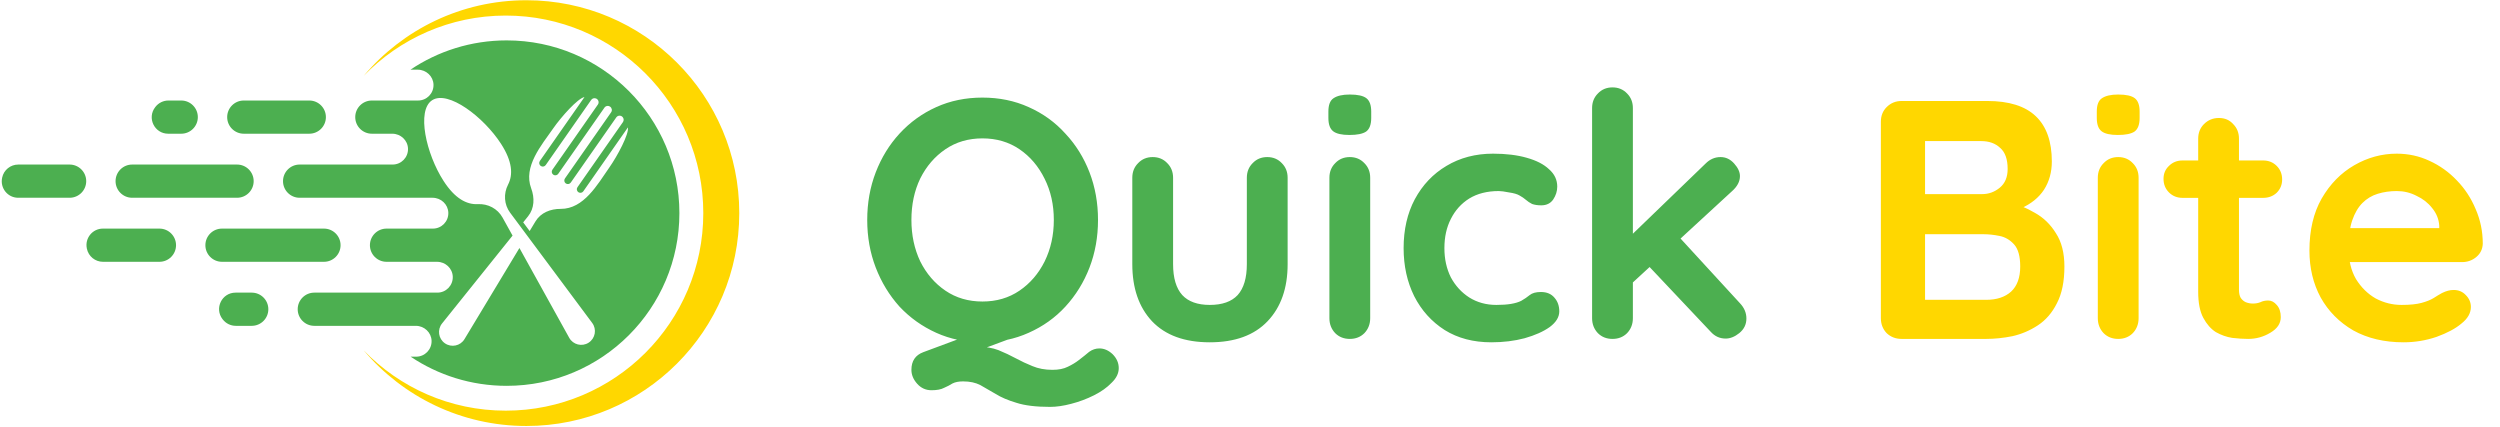<svg width="568" height="97" viewBox="0 0 568 97" fill="none" xmlns="http://www.w3.org/2000/svg">
<path d="M119.599 0.056C104.776 0.056 91.508 6.727 82.638 17.229C90.796 8.79 102.239 3.537 114.905 3.537C139.695 3.537 159.788 23.633 159.788 48.42C159.788 73.207 139.695 93.303 114.905 93.303C102.239 93.303 90.796 88.053 82.638 79.61C91.508 90.113 104.776 96.784 119.599 96.784C146.313 96.784 167.963 75.13 167.963 48.42C167.963 21.71 146.313 0.056 119.599 0.056Z" fill="#FFD700"/>
<path d="M73.606 59.481C75.689 59.481 77.378 57.792 77.378 55.709C77.378 53.626 75.689 51.938 73.606 51.938H50.437C48.351 51.938 46.662 53.626 46.662 55.709C46.662 57.792 48.351 59.481 50.437 59.481H73.606ZM36.223 51.938H23.38C21.009 51.938 19.243 54.121 19.728 56.445C19.732 56.468 19.738 56.495 19.741 56.518C20.106 58.247 21.631 59.481 23.396 59.481H36.223C38.306 59.481 39.995 57.792 39.995 55.709C39.995 53.626 38.306 51.938 36.223 51.938ZM138.448 38.044C135.733 41.936 132.633 47.49 127.39 47.457C125.076 47.44 122.856 48.319 121.659 50.302L120.338 52.492L118.87 50.52L119.984 49.132C121.432 47.326 121.492 44.939 120.679 42.772C118.844 37.864 122.986 33.039 125.705 29.146C127.521 26.545 131.266 22.325 132.794 22.054L122.655 36.573C122.401 36.941 122.492 37.446 122.856 37.703C123.224 37.957 123.729 37.867 123.986 37.502L134.318 22.7C134.559 22.355 135.004 22.218 135.395 22.369L135.415 22.375C135.97 22.589 136.181 23.268 135.84 23.756L125.504 38.562C125.247 38.927 125.337 39.432 125.705 39.689C126.073 39.947 126.578 39.856 126.832 39.489L137.328 24.459C137.615 24.044 138.187 23.94 138.602 24.228L138.622 24.241C139.036 24.532 139.137 25.104 138.846 25.518L128.353 40.549C128.096 40.916 128.186 41.421 128.554 41.679C128.918 41.933 129.427 41.843 129.681 41.478L140.016 26.675C140.357 26.184 141.066 26.147 141.461 26.595L141.471 26.608C141.748 26.926 141.772 27.391 141.531 27.739L131.199 42.538C130.941 42.903 131.035 43.407 131.399 43.665C131.767 43.922 132.272 43.832 132.53 43.464L142.664 28.946C142.935 30.471 140.264 35.446 138.448 38.044ZM133.74 77.855C132.225 78.831 130.199 78.323 129.326 76.748L118.014 56.348L105.532 77.049C104.603 78.594 102.56 79.025 101.082 77.995C99.6 76.962 99.306 74.896 100.433 73.491L116.453 53.529L114.179 49.43C113.059 47.407 110.869 46.256 108.558 46.38C106.017 46.514 103.349 45.099 100.777 41.11C96.822 34.981 94.581 25.094 98.189 22.767C101.794 20.439 109.882 26.552 113.838 32.681C116.413 36.67 116.603 39.683 115.433 41.943C114.37 43.996 114.517 46.467 115.898 48.323L134.549 73.374C135.626 74.822 135.255 76.875 133.74 77.855ZM115.119 9.178C107.023 9.178 99.5 11.632 93.254 15.832H94.919C96.828 15.832 98.44 17.33 98.493 19.236C98.547 21.215 96.959 22.837 94.989 22.837H84.487C82.4 22.837 80.711 24.525 80.711 26.608C80.711 28.692 82.4 30.38 84.487 30.38H89.124C91.034 30.38 92.649 31.878 92.699 33.784C92.756 35.764 91.167 37.386 89.198 37.386H68.075C65.992 37.386 64.3 39.074 64.3 41.157C64.3 43.244 65.992 44.932 68.075 44.932H98.286C100.195 44.932 101.807 46.427 101.861 48.336C101.918 50.316 100.326 51.938 98.36 51.938H87.82C85.737 51.938 84.045 53.626 84.045 55.709C84.045 57.792 85.737 59.481 87.82 59.481H99.296C101.205 59.481 102.82 60.976 102.87 62.885C102.924 64.864 101.336 66.486 99.37 66.486H71.409C69.326 66.486 67.637 68.175 67.637 70.258C67.637 72.341 69.326 74.03 71.409 74.03H94.481C96.387 74.03 98.002 75.528 98.055 77.433C98.109 79.416 96.521 81.038 94.551 81.038H93.297C99.537 85.218 107.04 87.662 115.119 87.662C136.789 87.662 154.358 70.091 154.358 48.42C154.358 26.749 136.789 9.178 115.119 9.178ZM57.195 66.486H53.517C50.407 66.486 48.655 70.064 50.564 72.518C50.584 72.542 50.604 72.565 50.621 72.588C51.333 73.498 52.42 74.03 53.574 74.03H57.195C59.278 74.03 60.967 72.341 60.967 70.258C60.967 68.175 59.278 66.486 57.195 66.486ZM55.386 30.38H70.272C72.355 30.38 74.044 28.692 74.044 26.608C74.044 24.525 72.355 22.837 70.272 22.837H55.386C53.303 22.837 51.614 24.525 51.614 26.608C51.614 28.692 53.303 30.38 55.386 30.38ZM15.813 37.386H4.146C2.381 37.386 0.853 38.623 0.492 40.351C0.488 40.375 0.482 40.401 0.478 40.425C-0.003 42.749 1.759 44.932 4.133 44.932H15.813C17.896 44.932 19.588 43.244 19.588 41.157C19.588 39.074 17.896 37.386 15.813 37.386ZM30.027 44.932H53.861C55.944 44.932 57.633 43.244 57.633 41.157C57.633 39.074 55.944 37.386 53.861 37.386H30.027C27.944 37.386 26.255 39.074 26.255 41.157C26.255 43.244 27.944 44.932 30.027 44.932ZM38.212 30.38H41.175C43.258 30.38 44.947 28.692 44.947 26.608C44.947 24.525 43.258 22.837 41.175 22.837H38.266C37.116 22.837 36.029 23.369 35.32 24.275L35.267 24.345C33.351 26.799 35.099 30.38 38.212 30.38Z" fill="#4CAF50"/>
<path d="M249.777 79.162C250.858 79.162 251.862 79.6 252.789 80.475C253.715 81.402 254.179 82.457 254.179 83.641C254.179 84.825 253.638 85.932 252.557 86.962C251.527 88.043 250.189 88.995 248.541 89.819C246.894 90.643 245.169 91.286 243.367 91.75C241.617 92.213 240.021 92.445 238.58 92.445C235.388 92.445 232.839 92.136 230.935 91.518C229.03 90.952 227.46 90.282 226.224 89.51C224.988 88.789 223.83 88.12 222.749 87.502C221.668 86.936 220.355 86.653 218.811 86.653C217.832 86.653 217.034 86.807 216.417 87.116C215.85 87.477 215.207 87.811 214.486 88.12C213.817 88.481 212.864 88.661 211.629 88.661C210.342 88.661 209.261 88.172 208.386 87.193C207.51 86.215 207.073 85.16 207.073 84.027C207.073 82.019 207.974 80.681 209.776 80.012L225.761 74.066L232.711 75.764L217.729 81.325L222.131 78.776C223.933 78.776 225.503 79.034 226.842 79.548C228.232 80.115 229.545 80.732 230.78 81.402C232.016 82.071 233.277 82.663 234.564 83.178C235.903 83.744 237.421 84.027 239.12 84.027C240.51 84.027 241.669 83.796 242.595 83.332C243.573 82.869 244.423 82.354 245.144 81.788C246.019 81.119 246.791 80.501 247.46 79.934C248.181 79.42 248.953 79.162 249.777 79.162ZM249.468 49.972C249.468 53.833 248.825 57.437 247.538 60.783C246.25 64.129 244.423 67.09 242.055 69.664C239.738 72.186 236.958 74.168 233.715 75.61C230.523 77.052 227.022 77.772 223.212 77.772C219.403 77.772 215.902 77.052 212.71 75.61C209.518 74.168 206.738 72.186 204.37 69.664C202.053 67.09 200.251 64.129 198.964 60.783C197.677 57.437 197.034 53.833 197.034 49.972C197.034 46.111 197.677 42.507 198.964 39.161C200.251 35.815 202.053 32.88 204.37 30.357C206.738 27.783 209.518 25.776 212.71 24.334C215.902 22.892 219.403 22.172 223.212 22.172C227.022 22.172 230.523 22.892 233.715 24.334C236.958 25.776 239.738 27.783 242.055 30.357C244.423 32.88 246.25 35.815 247.538 39.161C248.825 42.507 249.468 46.111 249.468 49.972ZM239.429 49.972C239.429 46.523 238.734 43.408 237.344 40.628C235.954 37.797 234.049 35.557 231.63 33.91C229.21 32.262 226.404 31.439 223.212 31.439C220.02 31.439 217.215 32.262 214.795 33.91C212.375 35.557 210.471 37.771 209.081 40.551C207.742 43.331 207.073 46.471 207.073 49.972C207.073 53.421 207.742 56.562 209.081 59.393C210.471 62.173 212.375 64.387 214.795 66.034C217.215 67.682 220.02 68.505 223.212 68.505C226.404 68.505 229.21 67.682 231.63 66.034C234.049 64.387 235.954 62.173 237.344 59.393C238.734 56.562 239.429 53.421 239.429 49.972ZM287.916 35.686C289.255 35.686 290.361 36.149 291.237 37.076C292.112 37.951 292.549 39.058 292.549 40.396V60.011C292.549 65.468 291.031 69.793 287.993 72.984C284.956 76.176 280.58 77.772 274.865 77.772C269.151 77.772 264.775 76.176 261.737 72.984C258.752 69.793 257.259 65.468 257.259 60.011V40.396C257.259 39.058 257.696 37.951 258.571 37.076C259.447 36.149 260.553 35.686 261.892 35.686C263.23 35.686 264.337 36.149 265.212 37.076C266.088 37.951 266.525 39.058 266.525 40.396V60.011C266.525 63.151 267.22 65.494 268.61 67.038C270 68.531 272.085 69.278 274.865 69.278C277.697 69.278 279.808 68.531 281.198 67.038C282.588 65.494 283.283 63.151 283.283 60.011V40.396C283.283 39.058 283.72 37.951 284.595 37.076C285.471 36.149 286.577 35.686 287.916 35.686ZM311.308 72.289C311.308 73.628 310.87 74.76 309.995 75.687C309.12 76.562 308.013 77 306.675 77C305.336 77 304.229 76.562 303.354 75.687C302.479 74.76 302.041 73.628 302.041 72.289V40.396C302.041 39.058 302.479 37.951 303.354 37.076C304.229 36.149 305.336 35.686 306.675 35.686C308.013 35.686 309.12 36.149 309.995 37.076C310.87 37.951 311.308 39.058 311.308 40.396V72.289ZM306.597 30.666C304.847 30.666 303.611 30.383 302.891 29.817C302.17 29.25 301.81 28.247 301.81 26.805V25.338C301.81 23.845 302.196 22.841 302.968 22.326C303.792 21.76 305.027 21.477 306.675 21.477C308.476 21.477 309.738 21.76 310.458 22.326C311.179 22.892 311.54 23.896 311.54 25.338V26.805C311.54 28.298 311.153 29.328 310.381 29.894C309.609 30.409 308.348 30.666 306.597 30.666ZM339.211 34.913C342.145 34.913 344.694 35.222 346.856 35.84C349.07 36.458 350.768 37.333 351.952 38.466C353.188 39.547 353.806 40.86 353.806 42.404C353.806 43.434 353.497 44.412 352.879 45.339C352.261 46.214 351.36 46.651 350.176 46.651C349.353 46.651 348.658 46.548 348.091 46.343C347.577 46.085 347.113 45.776 346.701 45.416C346.289 45.056 345.8 44.721 345.234 44.412C344.719 44.103 343.921 43.871 342.84 43.717C341.811 43.511 341.038 43.408 340.524 43.408C337.898 43.408 335.658 43.974 333.805 45.107C332.003 46.239 330.613 47.784 329.635 49.74C328.657 51.645 328.168 53.859 328.168 56.382C328.168 58.853 328.657 61.066 329.635 63.023C330.665 64.927 332.055 66.446 333.805 67.579C335.607 68.711 337.666 69.278 339.983 69.278C341.27 69.278 342.377 69.201 343.304 69.046C344.23 68.892 345.002 68.66 345.62 68.351C346.341 67.939 346.984 67.502 347.551 67.038C348.117 66.575 348.967 66.343 350.099 66.343C351.438 66.343 352.467 66.781 353.188 67.656C353.909 68.48 354.269 69.509 354.269 70.745C354.269 72.032 353.548 73.216 352.107 74.297C350.665 75.327 348.761 76.176 346.392 76.846C344.076 77.463 341.553 77.772 338.825 77.772C334.758 77.772 331.231 76.846 328.245 74.992C325.259 73.087 322.942 70.513 321.295 67.27C319.699 64.027 318.901 60.397 318.901 56.382C318.901 52.16 319.751 48.453 321.449 45.261C323.2 42.018 325.594 39.495 328.631 37.694C331.72 35.84 335.247 34.913 339.211 34.913ZM366.357 77C365.018 77 363.912 76.562 363.036 75.687C362.161 74.76 361.724 73.628 361.724 72.289V24.566C361.724 23.227 362.161 22.12 363.036 21.245C363.912 20.318 365.018 19.855 366.357 19.855C367.696 19.855 368.802 20.318 369.678 21.245C370.553 22.12 370.99 23.227 370.99 24.566V72.289C370.99 73.628 370.553 74.76 369.678 75.687C368.802 76.562 367.696 77 366.357 77ZM390.914 35.686C392.098 35.686 393.128 36.175 394.003 37.153C394.878 38.131 395.316 39.084 395.316 40.01C395.316 41.246 394.698 42.404 393.462 43.485L370.218 64.876L369.832 54.219L387.516 37.153C388.494 36.175 389.627 35.686 390.914 35.686ZM392.072 76.923C390.734 76.923 389.601 76.408 388.674 75.378L374.388 60.243L381.415 53.756L395.316 68.892C396.294 69.921 396.783 71.08 396.783 72.367C396.783 73.705 396.242 74.812 395.161 75.687C394.131 76.511 393.102 76.923 392.072 76.923Z" fill="#4CAF50"/>
<path d="M451.504 22.944C456.446 22.944 460.127 24.102 462.547 26.419C464.966 28.736 466.176 32.159 466.176 36.69C466.176 39.109 465.584 41.246 464.4 43.099C463.216 44.901 461.465 46.317 459.149 47.346C456.832 48.325 453.975 48.814 450.577 48.814L450.886 45.339C452.482 45.339 454.309 45.57 456.369 46.034C458.428 46.446 460.41 47.218 462.315 48.35C464.271 49.431 465.867 50.976 467.103 52.984C468.39 54.94 469.033 57.463 469.033 60.551C469.033 63.949 468.467 66.729 467.334 68.892C466.253 71.054 464.812 72.727 463.01 73.911C461.208 75.095 459.277 75.919 457.218 76.382C455.159 76.794 453.177 77 451.272 77H432.043C430.705 77 429.572 76.562 428.646 75.687C427.77 74.76 427.333 73.628 427.333 72.289V27.655C427.333 26.316 427.77 25.209 428.646 24.334C429.572 23.407 430.705 22.944 432.043 22.944H451.504ZM450.114 32.056H436.368L437.372 30.821V44.798L436.445 44.103H450.345C451.838 44.103 453.177 43.614 454.361 42.636C455.545 41.658 456.137 40.242 456.137 38.389C456.137 36.175 455.571 34.579 454.438 33.601C453.357 32.571 451.916 32.056 450.114 32.056ZM450.731 53.215H436.677L437.372 52.598V68.892L436.6 68.119H451.272C453.64 68.119 455.519 67.502 456.909 66.266C458.299 64.979 458.994 63.074 458.994 60.551C458.994 58.235 458.531 56.562 457.604 55.532C456.678 54.502 455.571 53.859 454.284 53.602C452.997 53.344 451.813 53.215 450.731 53.215ZM485.889 72.289C485.889 73.628 485.451 74.76 484.576 75.687C483.701 76.562 482.594 77 481.256 77C479.917 77 478.81 76.562 477.935 75.687C477.06 74.76 476.622 73.628 476.622 72.289V40.396C476.622 39.058 477.06 37.951 477.935 37.076C478.81 36.149 479.917 35.686 481.256 35.686C482.594 35.686 483.701 36.149 484.576 37.076C485.451 37.951 485.889 39.058 485.889 40.396V72.289ZM481.178 30.666C479.428 30.666 478.192 30.383 477.472 29.817C476.751 29.25 476.391 28.247 476.391 26.805V25.338C476.391 23.845 476.777 22.841 477.549 22.326C478.373 21.76 479.608 21.477 481.256 21.477C483.057 21.477 484.319 21.76 485.04 22.326C485.76 22.892 486.121 23.896 486.121 25.338V26.805C486.121 28.298 485.735 29.328 484.962 29.894C484.19 30.409 482.929 30.666 481.178 30.666ZM495.876 36.458H514.178C515.413 36.458 516.443 36.87 517.267 37.694C518.09 38.517 518.502 39.547 518.502 40.782C518.502 41.967 518.09 42.97 517.267 43.794C516.443 44.566 515.413 44.953 514.178 44.953H495.876C494.64 44.953 493.611 44.541 492.787 43.717C491.963 42.893 491.552 41.864 491.552 40.628C491.552 39.444 491.963 38.466 492.787 37.694C493.611 36.87 494.64 36.458 495.876 36.458ZM504.139 26.805C505.477 26.805 506.559 27.268 507.382 28.195C508.257 29.07 508.695 30.177 508.695 31.516V65.88C508.695 66.601 508.824 67.193 509.081 67.656C509.39 68.119 509.776 68.454 510.24 68.66C510.754 68.866 511.295 68.969 511.861 68.969C512.479 68.969 513.045 68.866 513.56 68.66C514.075 68.403 514.667 68.274 515.336 68.274C516.057 68.274 516.7 68.608 517.267 69.278C517.885 69.947 518.193 70.874 518.193 72.058C518.193 73.499 517.395 74.683 515.8 75.61C514.255 76.537 512.582 77 510.78 77C509.699 77 508.489 76.923 507.151 76.768C505.864 76.562 504.628 76.125 503.444 75.456C502.311 74.735 501.359 73.654 500.587 72.212C499.814 70.771 499.428 68.789 499.428 66.266V31.516C499.428 30.177 499.866 29.07 500.741 28.195C501.668 27.268 502.8 26.805 504.139 26.805ZM546.094 77.772C541.718 77.772 537.908 76.871 534.665 75.069C531.473 73.216 529.002 70.719 527.251 67.579C525.553 64.438 524.703 60.886 524.703 56.922C524.703 52.289 525.63 48.35 527.483 45.107C529.388 41.812 531.859 39.289 534.897 37.539C537.934 35.789 541.152 34.913 544.549 34.913C547.175 34.913 549.646 35.454 551.963 36.535C554.331 37.616 556.416 39.109 558.218 41.014C560.02 42.867 561.435 45.03 562.465 47.501C563.546 49.972 564.087 52.598 564.087 55.378C564.035 56.613 563.546 57.617 562.62 58.389C561.693 59.161 560.612 59.548 559.376 59.548H529.877L527.56 51.825H555.901L554.202 53.37V51.285C554.099 49.792 553.559 48.453 552.581 47.269C551.654 46.085 550.47 45.158 549.028 44.489C547.638 43.768 546.145 43.408 544.549 43.408C543.005 43.408 541.563 43.614 540.225 44.026C538.886 44.438 537.728 45.133 536.75 46.111C535.772 47.089 534.999 48.402 534.433 50.049C533.867 51.697 533.584 53.782 533.584 56.304C533.584 59.084 534.15 61.453 535.283 63.409C536.467 65.314 537.96 66.781 539.762 67.811C541.615 68.789 543.571 69.278 545.631 69.278C547.535 69.278 549.054 69.123 550.187 68.814C551.319 68.505 552.22 68.145 552.889 67.733C553.61 67.27 554.254 66.884 554.82 66.575C555.747 66.112 556.622 65.88 557.446 65.88C558.578 65.88 559.505 66.266 560.226 67.038C560.998 67.811 561.384 68.711 561.384 69.741C561.384 71.131 560.663 72.392 559.222 73.525C557.883 74.658 556.004 75.662 553.584 76.537C551.165 77.36 548.668 77.772 546.094 77.772Z" fill="#FFD700"/>
</svg>

